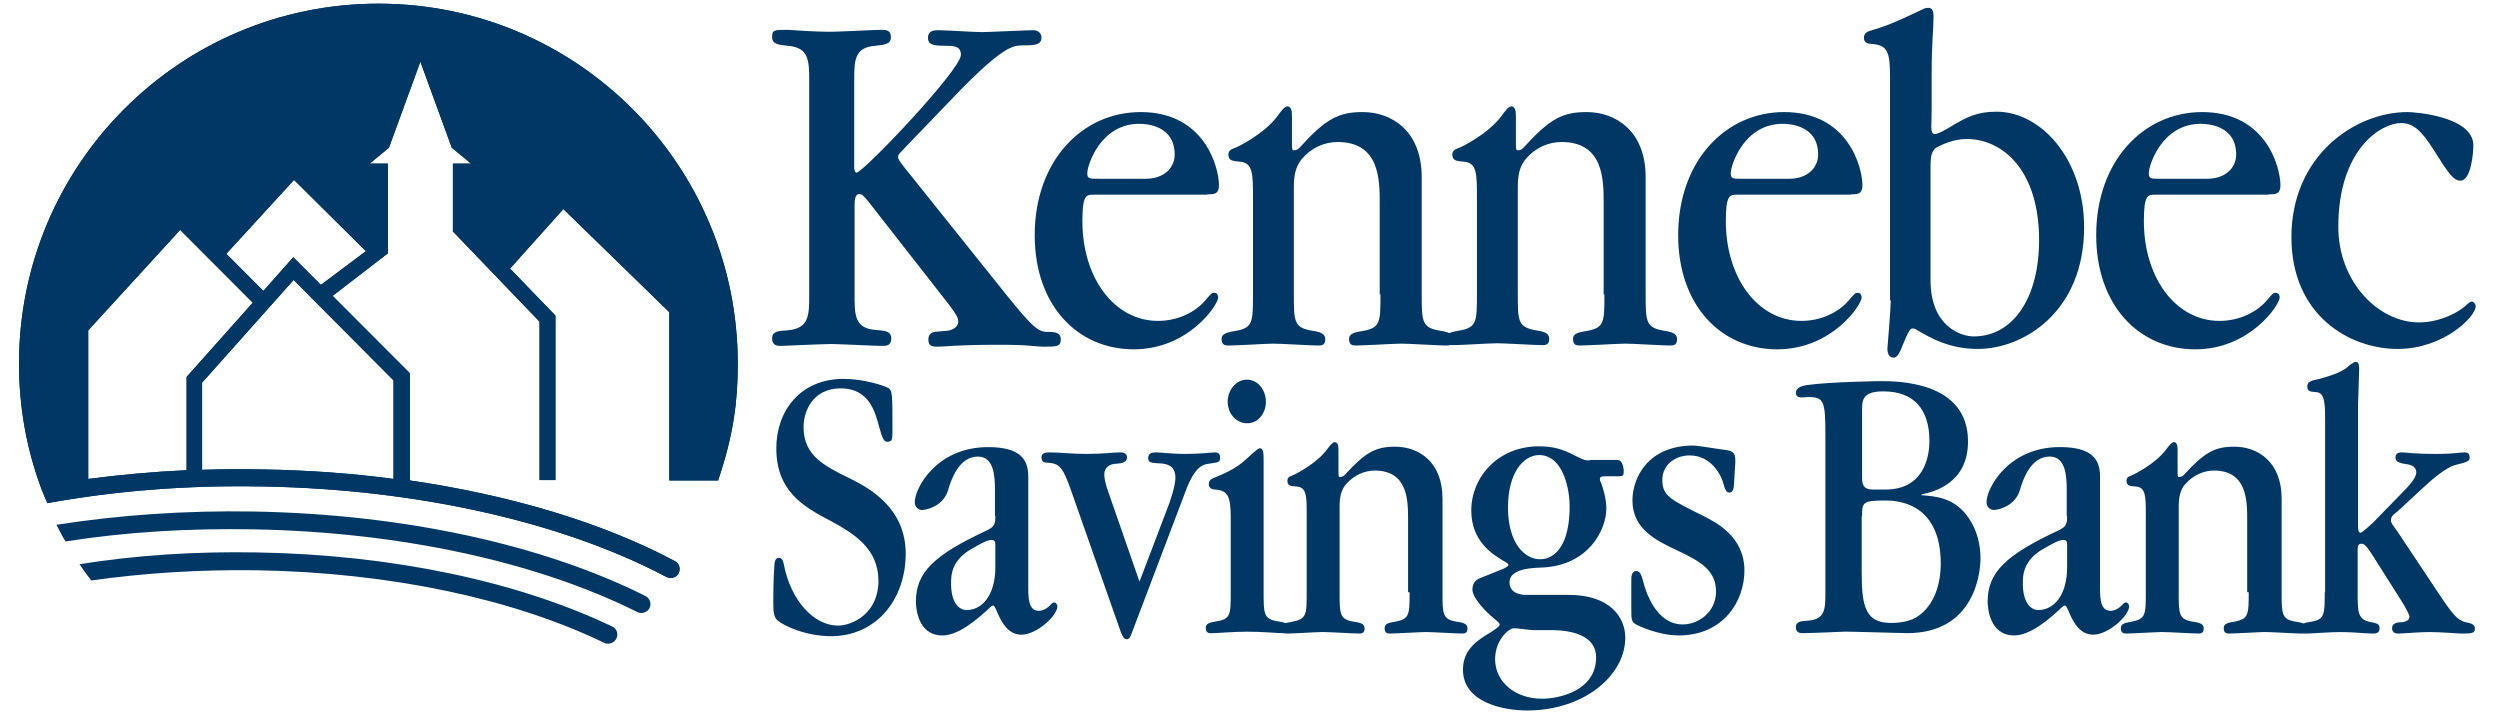 <svg width="218" height="63" viewBox="0 0 218 63" fill="none" xmlns="http://www.w3.org/2000/svg">
<path d="M78.809 14.532C78.413 14.002 78.314 13.871 78.314 13.705C78.314 13.475 78.38 13.441 79.007 12.78L83.361 8.252C87.451 4.022 88.342 3.956 89.2 3.956C90.223 3.956 90.816 3.923 90.816 3.262C90.816 2.965 90.586 2.634 90.124 2.634C89.431 2.634 86.231 2.8 85.604 2.8C85.01 2.8 82.404 2.634 81.877 2.634C81.514 2.634 80.92 2.634 80.92 3.295C80.92 3.825 81.25 3.989 82.305 3.989C83.163 3.989 83.79 3.989 83.79 4.782C83.79 6.104 75.246 15.06 74.685 15.06C74.586 15.06 74.487 14.895 74.487 14.63V7.097C74.487 5.247 74.487 4.122 76.367 3.99C77.159 3.891 77.687 3.858 77.687 3.23C77.687 2.602 77.192 2.602 76.895 2.602C76.203 2.602 73.168 2.768 72.541 2.768C71.947 2.768 71.057 2.768 68.714 2.602C67.494 2.602 67.329 2.602 67.329 3.23C67.329 3.858 67.857 3.891 68.649 3.99C70.562 4.122 70.562 5.312 70.562 7.097V25.702C70.562 27.519 70.562 28.643 68.648 28.808C67.857 28.841 67.328 28.908 67.328 29.502C67.328 30.163 67.824 30.163 68.121 30.163C68.22 30.163 71.782 29.998 72.475 29.998C73.168 29.998 76.269 30.163 76.928 30.163C77.225 30.163 77.72 30.163 77.72 29.535C77.72 28.875 77.192 28.841 76.4 28.775C74.487 28.643 74.52 27.453 74.52 25.603V18.133C74.52 17.473 74.52 16.911 74.982 16.911C75.213 16.911 75.741 17.572 76.005 17.936L82.8 26.627C83.394 27.42 83.559 27.717 83.559 28.048C83.559 28.544 82.999 28.808 82.602 28.841L81.481 28.941C81.316 28.974 80.953 29.106 80.953 29.601C80.953 30.229 81.349 30.229 81.811 30.229C82.437 30.229 83.328 30.064 87.155 30.064C89.925 30.064 90.124 30.229 91.08 30.229C92.136 30.229 92.499 30.229 92.499 29.601C92.499 28.941 91.905 28.941 91.279 28.941C90.487 28.941 89.859 28.313 87.749 25.701L78.809 14.532Z" fill="#003764"/>
<path d="M95.835 15.589C94.977 15.589 94.812 15.589 94.812 15.093C94.812 14.399 95.967 10.797 99.332 10.797C99.892 10.797 102.432 10.897 102.432 13.474C102.432 14.631 101.509 15.589 99.892 15.589H95.835ZM105.269 16.944C105.863 16.944 106.292 16.944 106.292 16.151C106.292 14.664 105.104 9.773 99.463 9.773C94.383 9.773 90.227 14.003 90.227 20.513C90.227 26.627 93.954 30.461 98.869 30.461C103.62 30.461 106.226 26.594 106.226 25.933C106.226 25.801 106.16 25.536 105.896 25.536C105.665 25.536 105.632 25.57 105.071 26.23C104.181 27.255 102.663 27.982 100.981 27.982C97.154 27.982 94.383 24.214 94.383 19.29C94.383 17.01 94.713 16.977 95.34 16.977H105.269V16.944ZM120.377 25.668C120.377 28.113 120.377 28.609 118.761 28.873C117.903 29.006 117.639 29.171 117.639 29.568C117.639 30.129 118.002 30.129 118.266 30.129C118.893 30.129 121.631 29.964 122.192 29.964C122.786 29.964 125.524 30.129 126.084 30.129C126.348 30.129 126.711 30.129 126.711 29.601C126.711 29.204 126.513 28.973 125.59 28.841C123.973 28.576 123.973 28.047 123.973 25.601V15.457C123.973 11.359 121.301 9.773 118.827 9.773C116.749 9.773 115.627 10.335 113.351 12.846C113.288 12.927 113.208 12.993 113.117 13.039C113.025 13.085 112.925 13.109 112.823 13.111C112.658 13.111 112.658 12.978 112.658 12.218V10.07C112.658 9.674 112.592 9.277 112.262 9.277C111.998 9.277 111.702 9.707 111.438 10.07C110.283 11.657 107.908 12.846 107.644 12.912C107.248 13.045 107.116 13.21 107.116 13.474C107.116 14.036 107.512 14.036 108.139 14.102C109.26 14.202 109.26 15.192 109.26 17.242V25.669C109.26 28.114 109.26 28.61 107.644 28.874C106.819 29.007 106.522 29.172 106.522 29.569C106.522 30.13 106.885 30.13 107.182 30.13C107.776 30.13 110.481 29.965 111.009 29.965C111.702 29.965 114.374 30.13 114.934 30.13C115.198 30.13 115.561 30.13 115.561 29.602C115.561 29.205 115.363 28.974 114.44 28.842C112.823 28.577 112.823 28.048 112.823 25.602V16.316C112.823 15.259 112.988 14.499 113.516 13.871C114.374 12.846 115.528 12.384 116.65 12.384C120.311 12.384 120.311 15.688 120.311 17.737V25.669L120.377 25.668Z" fill="#003764"/>
<path d="M139.905 25.668C139.905 28.113 139.905 28.609 138.289 28.873C137.431 29.006 137.167 29.171 137.167 29.568C137.167 30.129 137.53 30.129 137.794 30.129C138.421 30.129 141.159 29.964 141.719 29.964C142.313 29.964 145.051 30.129 145.612 30.129C145.876 30.129 146.239 30.129 146.239 29.601C146.239 29.204 146.041 28.973 145.117 28.841C143.501 28.576 143.501 28.047 143.501 25.601V15.457C143.501 11.359 140.829 9.773 138.355 9.773C136.276 9.773 135.155 10.335 132.879 12.846C132.816 12.927 132.736 12.992 132.645 13.038C132.553 13.084 132.453 13.109 132.351 13.111C132.186 13.111 132.186 12.978 132.186 12.218V10.07C132.186 9.674 132.12 9.277 131.79 9.277C131.526 9.277 131.229 9.707 130.965 10.07C129.811 11.657 127.436 12.846 127.172 12.912C126.776 13.045 126.644 13.21 126.644 13.474C126.644 14.036 127.04 14.036 127.667 14.102C128.788 14.202 128.788 15.16 128.788 17.209V25.636C128.788 28.081 128.788 28.577 127.172 28.842C126.347 28.974 126.05 29.139 126.05 29.536C126.05 30.097 126.413 30.097 126.71 30.097C127.304 30.097 129.976 29.932 130.537 29.932C131.229 29.932 133.901 30.097 134.462 30.097C134.726 30.097 135.089 30.097 135.089 29.569C135.089 29.172 134.891 28.941 133.967 28.809C132.351 28.544 132.351 28.015 132.351 25.569V16.316C132.351 15.259 132.516 14.499 133.044 13.871C133.901 12.846 135.056 12.384 136.177 12.384C139.839 12.384 139.839 15.688 139.839 17.737V25.669L139.905 25.668ZM151.945 15.589C151.087 15.589 150.922 15.589 150.922 15.093C150.922 14.399 152.077 10.797 155.441 10.797C156.002 10.797 158.542 10.897 158.542 13.474C158.542 14.631 157.619 15.589 156.002 15.589H151.945ZM161.379 16.944C161.973 16.944 162.402 16.944 162.402 16.151C162.402 14.664 161.214 9.773 155.573 9.773C150.493 9.773 146.337 14.003 146.337 20.513C146.337 26.627 150.064 30.461 154.98 30.461C159.73 30.461 162.336 26.594 162.336 25.933C162.336 25.801 162.27 25.536 162.006 25.536C161.775 25.536 161.742 25.57 161.181 26.23C160.291 27.255 158.773 27.982 157.091 27.982C153.264 27.982 150.493 24.214 150.493 19.29C150.493 17.01 150.823 16.977 151.45 16.977H161.379V16.944ZM168.341 14.697C168.341 13.937 168.341 13.21 168.835 12.879C169.297 12.615 170.386 12.119 171.474 12.119C174.608 12.119 177.808 14.796 177.808 20.943C177.808 25.999 175.532 29.337 172.101 29.337C171.079 29.337 168.341 28.544 168.341 24.413V14.697ZM164.877 26.197C164.877 26.859 164.58 30.362 164.58 30.427C164.58 30.824 164.745 31.187 165.108 31.187C165.339 31.187 165.504 31.023 165.735 30.527C166.493 28.643 166.592 28.643 166.823 28.643C166.988 28.643 167.153 28.775 167.219 28.808C168.341 29.469 169.99 30.428 172.464 30.428C176.456 30.428 181.734 27.189 181.734 19.819C181.734 13.937 178.039 9.739 174.08 9.739C172.365 9.739 171.408 10.235 169.858 11.194C169.66 11.293 169.033 11.689 168.703 11.689C168.473 11.689 168.407 11.425 168.407 11.029C168.407 10.863 168.44 10.235 168.44 9.409V6.269C168.44 3.758 168.604 2.569 168.604 1.478C168.604 0.948 168.506 0.684 168.143 0.684C167.968 0.681 167.797 0.727 167.648 0.817C165.108 2.039 164.151 2.37 163.128 2.667C162.799 2.767 162.535 2.899 162.535 3.295C162.535 3.725 162.865 3.824 163.161 3.824C164.613 3.924 164.811 4.518 164.811 6.732V26.198H164.877V26.197ZM188.397 15.589C187.539 15.589 187.374 15.589 187.374 15.093C187.374 14.399 188.529 10.797 191.894 10.797C192.455 10.797 194.995 10.897 194.995 13.474C194.995 14.631 194.071 15.589 192.455 15.589H188.397ZM197.832 16.944C198.425 16.944 198.854 16.944 198.854 16.151C198.854 14.664 197.667 9.773 192.026 9.773C186.946 9.773 182.789 14.003 182.789 20.513C182.789 26.627 186.517 30.461 191.432 30.461C196.182 30.461 198.788 26.594 198.788 25.933C198.788 25.801 198.722 25.536 198.458 25.536C198.227 25.536 198.194 25.57 197.634 26.23C196.743 27.255 195.225 27.982 193.543 27.982C189.717 27.982 186.946 24.214 186.946 19.29C186.946 17.01 187.275 16.977 187.902 16.977H197.832V16.944ZM203.901 19.786C203.901 12.946 207.695 10.731 209.344 10.731C210.4 10.731 211.093 11.293 212.247 13.111C213.468 15.061 213.93 15.754 214.556 15.754C215.48 15.754 215.678 13.309 215.678 12.681C215.678 10.136 210.532 9.773 209.938 9.773C205.32 9.773 199.811 13.606 199.811 20.678C199.811 27.486 204.858 30.428 209.08 30.428C213.072 30.428 215.876 27.618 215.876 26.726C215.876 26.462 215.678 26.296 215.546 26.296C215.381 26.296 215.216 26.462 215.15 26.528C214.457 27.222 212.775 28.114 210.928 28.114C207.398 28.114 203.901 24.578 203.901 19.786ZM78.976 48.273C78.976 44.307 75.842 42.589 74.193 41.763C71.817 40.606 70.069 39.713 70.069 37.235C70.069 35.88 70.861 33.865 73.302 33.865C75.776 33.865 76.304 35.88 76.667 37.235C76.964 38.325 77.096 38.524 77.392 38.524C77.822 38.524 77.822 38.26 77.822 37.466C77.822 34.393 77.822 34.062 77.458 33.831C77.03 33.6 75.281 33.038 73.566 33.038C69.772 33.038 67.694 35.848 67.694 39.086C67.694 42.82 70.036 44.176 72.444 45.431C74.589 46.588 76.601 47.91 76.601 50.653C76.601 53.495 74.325 54.553 73.071 54.553C70.96 54.553 68.947 52.338 68.354 49.231C68.288 48.901 68.189 48.637 67.924 48.637C67.562 48.637 67.529 49.132 67.529 49.265C67.43 50.52 67.43 52.272 67.43 52.437C67.43 53.329 67.463 53.792 67.793 54.09C68.321 54.552 70.201 55.478 72.543 55.478C76.535 55.412 78.976 52.173 78.976 48.273ZM86.794 49.463C86.794 51.908 85.639 53.197 84.287 53.197C83.627 53.197 82.934 52.569 82.934 50.884C82.934 50.19 82.934 48.834 84.814 47.81C85.277 47.546 86.035 47.083 86.464 47.083C86.629 47.083 86.794 47.116 86.794 47.48V49.463ZM86.794 45.001C86.794 45.629 86.761 45.927 86.035 46.257C81.45 48.405 79.867 49.893 79.867 52.47C79.867 52.999 80.032 55.411 82.176 55.411C83.528 55.411 85.112 54.123 86.366 52.933C86.366 52.933 86.53 52.801 86.563 52.801C86.662 52.801 86.728 52.801 86.992 53.461C87.355 54.288 87.916 55.345 89.07 55.345C90.39 55.345 92.204 53.693 92.204 52.867C92.204 52.767 92.105 52.537 91.94 52.537C91.775 52.537 91.775 52.569 91.445 52.9C91.215 53.098 90.917 53.263 90.588 53.263C89.763 53.263 89.664 52.371 89.664 51.313V41.531C89.664 40.077 88.971 38.987 86.167 38.987C81.647 38.987 79.767 42.589 79.767 43.779C79.767 44.241 80.097 44.473 80.427 44.473C80.46 44.473 82.176 44.34 82.67 42.754C82.901 41.961 83.561 39.813 85.276 39.813C86.662 39.813 86.761 41.498 86.761 42.721V45.001H86.794ZM96.526 42.557C96.493 42.424 96.296 41.829 96.296 41.4C96.296 40.508 97.12 40.441 97.318 40.441C97.681 40.408 98.274 40.375 98.274 39.88C98.274 39.45 97.812 39.45 97.648 39.45C96.955 39.45 96.262 39.582 94.778 39.582C93.359 39.582 92.502 39.45 91.578 39.45C91.248 39.45 90.819 39.45 90.819 39.88C90.819 40.31 91.116 40.342 91.281 40.342C92.304 40.408 92.633 40.574 93.392 42.755L97.747 55.148C97.911 55.544 98.01 55.743 98.274 55.743C98.439 55.743 98.571 55.577 98.736 55.082L103.387 42.821C104.212 40.607 104.938 40.508 105.367 40.441C106.29 40.309 106.389 40.309 106.389 39.913C106.389 39.45 106.092 39.45 105.928 39.45C105.532 39.45 104.839 39.582 103.322 39.582C102.2 39.582 101.177 39.45 100.88 39.45C100.551 39.45 100.122 39.45 100.122 39.946C100.122 40.342 100.386 40.376 101.177 40.408C101.771 40.441 102.497 40.607 102.497 41.664C102.497 42.358 102.002 43.845 101.804 44.308L99.363 50.719L96.526 42.557Z" fill="#003764"/>
<path d="M110.386 35.056C110.386 33.965 109.66 33.105 108.736 33.105C107.747 33.105 107.054 34.063 107.054 35.023C107.054 36.047 107.78 36.906 108.736 36.906C109.726 36.938 110.386 35.98 110.386 35.056ZM107.318 51.678C107.318 53.596 107.318 53.992 106.031 54.19C105.372 54.289 105.141 54.422 105.141 54.752C105.141 55.215 105.438 55.215 105.636 55.215C106.13 55.215 107.516 55.083 108.769 55.083C110.155 55.083 111.408 55.215 111.87 55.215C112.068 55.215 112.365 55.215 112.365 54.785C112.365 54.455 112.2 54.289 111.474 54.19C110.188 53.992 110.188 53.562 110.188 51.612V40.309C110.188 39.55 110.188 39.087 109.858 39.087C109.627 39.087 108.703 40.045 108.473 40.211C107.978 40.641 107.285 41.102 105.866 41.664C105.504 41.797 105.405 41.995 105.405 42.227C105.405 42.657 105.866 42.69 105.965 42.69C107.021 42.755 107.318 43.251 107.318 45.035V51.678Z" fill="#003764"/>
<path d="M122.916 51.642C122.916 53.592 122.916 53.988 121.629 54.22C120.937 54.319 120.739 54.451 120.739 54.782C120.739 55.244 121.036 55.244 121.233 55.244C121.728 55.244 123.905 55.112 124.367 55.112C124.829 55.112 127.006 55.244 127.468 55.244C127.666 55.244 127.963 55.244 127.963 54.814C127.963 54.484 127.798 54.319 127.072 54.22C125.786 54.022 125.786 53.592 125.786 51.609V43.479C125.786 40.207 123.642 38.952 121.662 38.952C119.98 38.952 119.089 39.414 117.275 41.397C117.221 41.458 117.155 41.507 117.081 41.541C117.007 41.575 116.927 41.593 116.846 41.595C116.714 41.595 116.714 41.496 116.714 40.901V39.183C116.714 38.853 116.648 38.555 116.384 38.555C116.186 38.555 115.922 38.919 115.724 39.183C114.801 40.439 112.887 41.397 112.69 41.463C112.36 41.563 112.261 41.695 112.261 41.926C112.261 42.389 112.591 42.389 113.052 42.422C113.943 42.488 113.943 43.248 113.943 44.9V51.642C113.943 53.592 113.943 53.988 112.657 54.22C111.997 54.319 111.766 54.451 111.766 54.782C111.766 55.244 112.063 55.244 112.294 55.244C112.756 55.244 114.9 55.112 115.362 55.112C115.922 55.112 118.034 55.244 118.495 55.244C118.693 55.244 118.99 55.244 118.99 54.814C118.99 54.484 118.825 54.319 118.1 54.22C116.813 54.022 116.813 53.592 116.813 51.609V44.173C116.813 43.347 116.945 42.719 117.374 42.223C118.067 41.43 118.99 41.033 119.881 41.033C122.784 41.033 122.784 43.678 122.784 45.33V51.642H122.916Z" fill="#003764"/>
<path d="M135.224 54.946C135.982 54.946 139.182 54.979 139.182 57.326C139.182 60.201 136.015 60.928 134.465 60.928C132.057 60.928 130.374 59.408 130.374 57.491C130.374 55.806 131.562 54.781 132.024 54.781C132.288 54.781 133.442 54.946 133.706 54.946H135.224ZM136.873 44.106C136.873 48.766 134.597 48.766 134.3 48.766C132.947 48.766 131.496 47.378 131.496 44.239C131.496 41.265 132.816 39.679 134.234 39.679C136.378 39.711 136.873 42.818 136.873 44.107V44.106ZM138.654 40.141C138.16 40.141 138.16 40.141 137.368 39.744C136.246 39.149 135.389 38.918 134.201 38.918C130.572 38.918 128.296 41.661 128.296 44.503C128.296 47.246 130.176 48.37 131.364 49.063C131.43 49.097 131.529 49.163 131.529 49.263C131.529 49.361 131.43 49.427 131.1 49.593L129.055 50.419C128.692 50.551 128.395 50.849 128.395 51.41C128.395 52.203 129.781 53.525 130.078 53.757C130.77 54.318 130.77 54.384 130.77 54.484C130.77 54.649 130.176 55.012 129.979 55.144C128.857 55.806 127.57 56.632 127.57 58.384C127.57 61.259 131.067 61.953 133.178 61.953C138.061 61.953 141.722 58.945 141.722 55.607C141.722 53.889 140.469 51.84 136.675 51.873H133.013C132.848 51.873 131.628 51.84 131.628 50.783C131.628 49.593 133.541 49.527 134.366 49.493C138.522 49.361 140.073 46.189 140.073 44.338C140.073 43.512 139.809 42.619 139.611 42.091C139.544 41.995 139.509 41.879 139.512 41.761C139.512 41.561 139.677 41.529 140.04 41.529H141.095C141.524 41.529 141.59 41.496 141.59 41.066C141.59 41 141.557 40.108 141.03 40.108H138.654V40.141ZM142.25 53.096C142.25 53.922 142.25 54.22 142.613 54.418C142.745 54.518 144.592 55.41 146.373 55.41C150.299 55.41 152.113 52.402 152.113 49.758C152.113 46.751 149.606 45.561 148.616 45.032C145.615 43.545 144.955 43.248 144.955 41.827C144.955 40.571 146.043 39.712 147.33 39.712C149.309 39.712 150.134 41.562 150.299 42.223C150.464 42.884 150.629 42.95 150.827 42.95C151.124 42.95 151.19 42.52 151.19 42.389L151.321 40.307C151.321 39.745 151.321 39.348 150.563 39.249C150.332 39.249 148.122 38.852 147.66 38.852C143.701 38.852 142.349 41.662 142.349 43.644C142.349 46.156 144.46 47.147 146.208 47.974C148.254 48.932 149.639 49.725 149.639 51.576C149.639 53.394 148.089 54.451 146.736 54.451C144.328 54.451 143.47 51.411 143.305 50.783C143.14 50.122 143.009 49.791 142.679 49.791C142.283 49.791 142.25 50.321 142.25 50.419V53.096ZM162.373 45.032C162.373 43.809 162.406 43.644 164.385 43.644C165.276 43.644 169.234 43.71 169.234 49.164C169.234 50.717 168.773 52.832 167.057 53.856C166.266 54.319 165.111 54.319 164.88 54.319C162.703 54.319 162.34 52.931 162.34 49.957V45.032H162.373ZM163.297 42.686C162.373 42.686 162.373 42.091 162.373 41.529V35.845C162.373 34.92 162.373 34.127 164.22 34.127C166.826 34.127 168.245 35.614 168.245 38.456C168.245 39.745 167.816 42.686 164.418 42.686H163.297ZM159.173 51.609C159.173 53.096 159.173 53.989 157.689 54.12C157.062 54.154 156.6 54.187 156.6 54.682C156.6 55.212 156.996 55.212 157.227 55.212C157.788 55.212 160.888 55.079 160.888 55.079C161.746 55.079 165.969 55.211 166.298 55.211C172.203 55.211 172.698 49.923 172.698 48.701C172.698 47.544 172.434 46.321 171.709 45.231C170.488 43.38 168.806 43.281 167.552 43.181V43.115C168.674 42.885 171.61 42.125 171.61 38.489C171.61 33.234 165.441 33.234 163.956 33.234C163.923 33.234 159.536 33.3 157.689 33.564C157.062 33.631 156.6 33.829 156.6 34.259C156.6 34.655 156.996 34.655 157.062 34.655C157.128 34.655 157.326 34.655 157.656 34.622C159.041 34.622 159.173 34.952 159.173 37.861V51.609ZM180.252 49.461C180.252 51.906 179.097 53.195 177.745 53.195C177.085 53.195 176.392 52.567 176.392 50.882C176.392 50.188 176.392 48.832 178.273 47.808C178.734 47.544 179.493 47.081 179.922 47.081C180.087 47.081 180.252 47.114 180.252 47.478V49.461ZM180.252 44.999C180.252 45.627 180.219 45.925 179.493 46.255C174.908 48.403 173.324 49.891 173.324 52.468C173.324 52.997 173.489 55.409 175.634 55.409C176.986 55.409 178.57 54.121 179.823 52.931C179.823 52.931 179.988 52.799 180.021 52.799C180.12 52.799 180.186 52.799 180.45 53.459C180.813 54.286 181.374 55.343 182.528 55.343C183.848 55.343 185.662 53.691 185.662 52.865C185.662 52.765 185.563 52.535 185.398 52.535C185.233 52.535 185.233 52.567 184.903 52.898C184.672 53.096 184.375 53.261 184.046 53.261C183.221 53.261 183.122 52.369 183.122 51.311V41.529C183.122 40.075 182.429 38.985 179.625 38.985C175.106 38.985 173.226 42.587 173.226 43.777C173.226 44.239 173.555 44.471 173.885 44.471C173.918 44.471 175.634 44.338 176.128 42.752C176.359 41.959 177.019 39.811 178.734 39.811C180.12 39.811 180.219 41.496 180.219 42.719V44.999H180.252Z" fill="#003764"/>
<path d="M196.087 51.642C196.087 53.592 196.087 53.988 194.801 54.22C194.108 54.319 193.91 54.451 193.91 54.782C193.91 55.244 194.207 55.244 194.405 55.244C194.9 55.244 197.077 55.112 197.539 55.112C198 55.112 200.178 55.244 200.639 55.244C200.837 55.244 201.134 55.244 201.134 54.814C201.134 54.484 200.969 54.319 200.244 54.22C198.957 54.022 198.957 53.592 198.957 51.609V43.479C198.957 40.207 196.813 38.952 194.834 38.952C193.151 38.952 192.261 39.414 190.446 41.397C190.393 41.458 190.327 41.507 190.253 41.541C190.179 41.575 190.099 41.593 190.018 41.595C189.886 41.595 189.885 41.496 189.885 40.901V39.183C189.885 38.853 189.819 38.555 189.556 38.555C189.358 38.555 189.094 38.919 188.896 39.183C187.972 40.439 186.059 41.397 185.861 41.463C185.531 41.563 185.432 41.695 185.432 41.926C185.432 42.389 185.762 42.389 186.224 42.422C187.114 42.488 187.114 43.248 187.114 44.9V51.642C187.114 53.592 187.114 53.988 185.828 54.22C185.168 54.319 184.938 54.451 184.938 54.782C184.938 55.244 185.234 55.244 185.465 55.244C185.927 55.244 188.071 55.112 188.533 55.112C189.094 55.112 191.205 55.244 191.667 55.244C191.865 55.244 192.162 55.244 192.162 54.814C192.162 54.484 191.997 54.319 191.271 54.22C189.984 54.022 189.984 53.592 189.984 51.609V44.173C189.984 43.347 190.117 42.719 190.546 42.223C191.239 41.43 192.162 41.033 193.052 41.033C195.955 41.033 195.955 43.678 195.955 45.33V51.642H196.087Z" fill="#003764"/>
<path d="M202.717 51.644C202.717 53.594 202.717 54.024 201.497 54.222C200.804 54.321 200.606 54.453 200.606 54.784C200.606 55.246 200.903 55.246 201.101 55.246C201.563 55.246 203.179 55.114 204.103 55.114C205.158 55.114 206.346 55.246 206.907 55.246C207.105 55.246 207.501 55.246 207.501 54.784C207.501 54.387 207.27 54.354 206.61 54.222C205.587 53.99 205.587 53.329 205.587 51.611V48.041C205.587 47.645 205.587 47.414 205.95 47.414C206.247 47.414 206.577 47.943 206.94 48.504L209.513 52.569C209.777 52.999 210.107 53.627 210.107 53.759C210.107 54.189 209.579 54.255 209.381 54.255C208.787 54.288 208.589 54.453 208.589 54.784C208.589 55.246 209.018 55.246 209.183 55.246C209.579 55.246 210.931 55.114 211.822 55.114C212.845 55.114 214.362 55.246 214.593 55.246C215.484 55.246 215.814 55.246 215.814 54.816C215.814 54.486 215.55 54.387 215.286 54.321C214.461 54.156 214.164 53.991 212.911 52.14L209.084 46.39C208.622 45.761 208.49 45.563 208.49 45.398C208.49 45.167 208.556 45.034 208.688 44.902L209.084 44.572L211.591 42.258C212.02 41.862 213.307 40.738 214.131 40.54C215.22 40.276 215.352 40.21 215.352 39.879C215.352 39.515 215.121 39.449 214.923 39.449C214.395 39.449 214.032 39.582 212.515 39.582C210.272 39.582 209.975 39.449 209.447 39.449C209.315 39.449 208.886 39.449 208.886 39.879C208.886 40.242 209.15 40.375 209.843 40.474C210.305 40.54 210.7 40.705 210.7 41.201C210.7 41.696 209.975 42.457 209.513 42.919L206.94 45.563C206.709 45.761 205.983 46.456 205.851 46.456C205.62 46.456 205.62 46.092 205.62 45.728V35.351C205.62 34.921 205.719 32.674 205.719 32.211C205.719 31.947 205.719 31.551 205.422 31.551C205.224 31.551 204.664 32.014 204.664 32.046C204.07 32.509 203.014 32.84 202.256 33.038C201.497 33.203 201.2 33.269 201.2 33.698C201.2 34.128 201.431 34.162 201.992 34.195C202.75 34.261 202.75 35.252 202.75 36.805V51.644H202.717ZM56.515 53.197C56.878 52.833 56.746 52.205 56.285 51.974C47.312 47.48 35.172 44.836 22.109 44.604C16.204 44.505 10.431 44.902 4.922 45.761C5.186 46.257 5.417 46.753 5.714 47.215C10.959 46.389 16.434 46.058 22.076 46.158C34.908 46.389 46.816 49 55.559 53.362C55.889 53.527 56.251 53.462 56.515 53.197Z" fill="#003764"/>
<path d="M53.546 55.94C53.974 55.576 53.909 54.882 53.414 54.65C45.233 50.718 34.214 48.372 22.438 48.173C17.094 48.074 11.882 48.405 6.934 49.198C7.264 49.694 7.594 50.156 7.956 50.618C12.608 49.958 17.456 49.66 22.405 49.727C33.984 49.925 44.738 52.205 52.721 56.072C52.858 56.125 53.007 56.14 53.151 56.117C53.296 56.094 53.432 56.033 53.546 55.94C53.546 55.973 53.546 55.973 53.546 55.94ZM62.618 41.894C64.003 37.796 64.333 34.888 64.333 31.715C64.333 14.365 50.313 0.32 32.995 0.32C15.676 0.32 1.656 14.365 1.656 31.715C1.656 35.483 2.316 39.085 3.536 42.423C3.569 42.555 3.636 42.687 3.668 42.786C3.701 42.819 3.701 42.886 3.734 42.918C3.8 43.117 3.899 43.315 3.965 43.513C3.965 43.513 3.965 43.546 3.998 43.546C4.031 43.646 4.098 43.778 4.13 43.876C10.101 42.786 16.435 42.29 22.966 42.423C36.458 42.654 49.159 45.563 58.131 50.321C58.461 50.486 58.891 50.387 59.121 50.09C59.385 49.693 59.286 49.164 58.857 48.933C52.59 45.595 44.573 43.183 35.733 41.893V32.541L29.003 25.8L33.555 22.296L33.819 22.098V14.266H32.236L33.918 12.878L36.656 5.376L39.394 12.878L41.077 14.266H39.493V20.181L47.047 28.047V41.86H48.433V27.518L44.474 23.42L49.126 18.231L58.362 27.221V41.894H62.618ZM7.693 28.807L15.709 20.049L22.043 26.394L16.27 32.872V41.002C13.367 41.134 10.497 41.398 7.693 41.762V28.807ZM34.314 33.169V41.762C30.619 41.266 26.826 41.002 22.966 40.935C21.185 40.897 19.403 40.908 17.622 40.968V33.368L25.605 24.411L34.314 33.169ZM27.98 24.841L25.573 22.43L22.967 25.37L19.734 22.132L25.639 15.688L31.907 21.901L27.982 24.842L27.98 24.841Z" fill="#003764"/>
<path d="M62.618 41.894C64.003 37.796 64.333 34.888 64.333 31.715C64.333 14.365 50.313 0.32 32.995 0.32C15.676 0.32 1.656 14.365 1.656 31.715C1.656 35.483 2.316 39.085 3.536 42.423C3.569 42.555 3.636 42.687 3.668 42.786C3.701 42.819 3.701 42.886 3.734 42.918C3.8 43.117 3.899 43.315 3.965 43.513C3.965 43.513 3.965 43.546 3.998 43.546C4.031 43.646 4.098 43.778 4.13 43.876C10.101 42.786 16.435 42.29 22.966 42.423C36.458 42.654 49.159 45.563 58.131 50.321C58.461 50.486 58.891 50.387 59.121 50.09C59.385 49.693 59.286 49.164 58.857 48.933C52.59 45.595 44.573 43.183 35.733 41.893V32.541L29.003 25.8L33.555 22.296L33.819 22.098V14.266H32.236L33.918 12.878L36.656 5.376L39.394 12.878L41.077 14.266H39.493V20.181L47.047 28.047V41.86H48.433V27.518L44.474 23.42L49.126 18.231L58.362 27.221V41.894H62.618ZM7.693 28.807L15.709 20.049L22.043 26.394L16.27 32.872V41.002C13.367 41.134 10.497 41.398 7.693 41.762V28.807ZM34.314 33.169V41.762C30.619 41.266 26.826 41.002 22.966 40.935C21.185 40.897 19.403 40.908 17.622 40.968V33.368L25.605 24.411L34.314 33.169ZM27.98 24.841L25.573 22.43L22.967 25.37L19.734 22.132L25.639 15.688L31.907 21.901L27.982 24.842L27.98 24.841Z" fill="#003764"/>
</svg>
